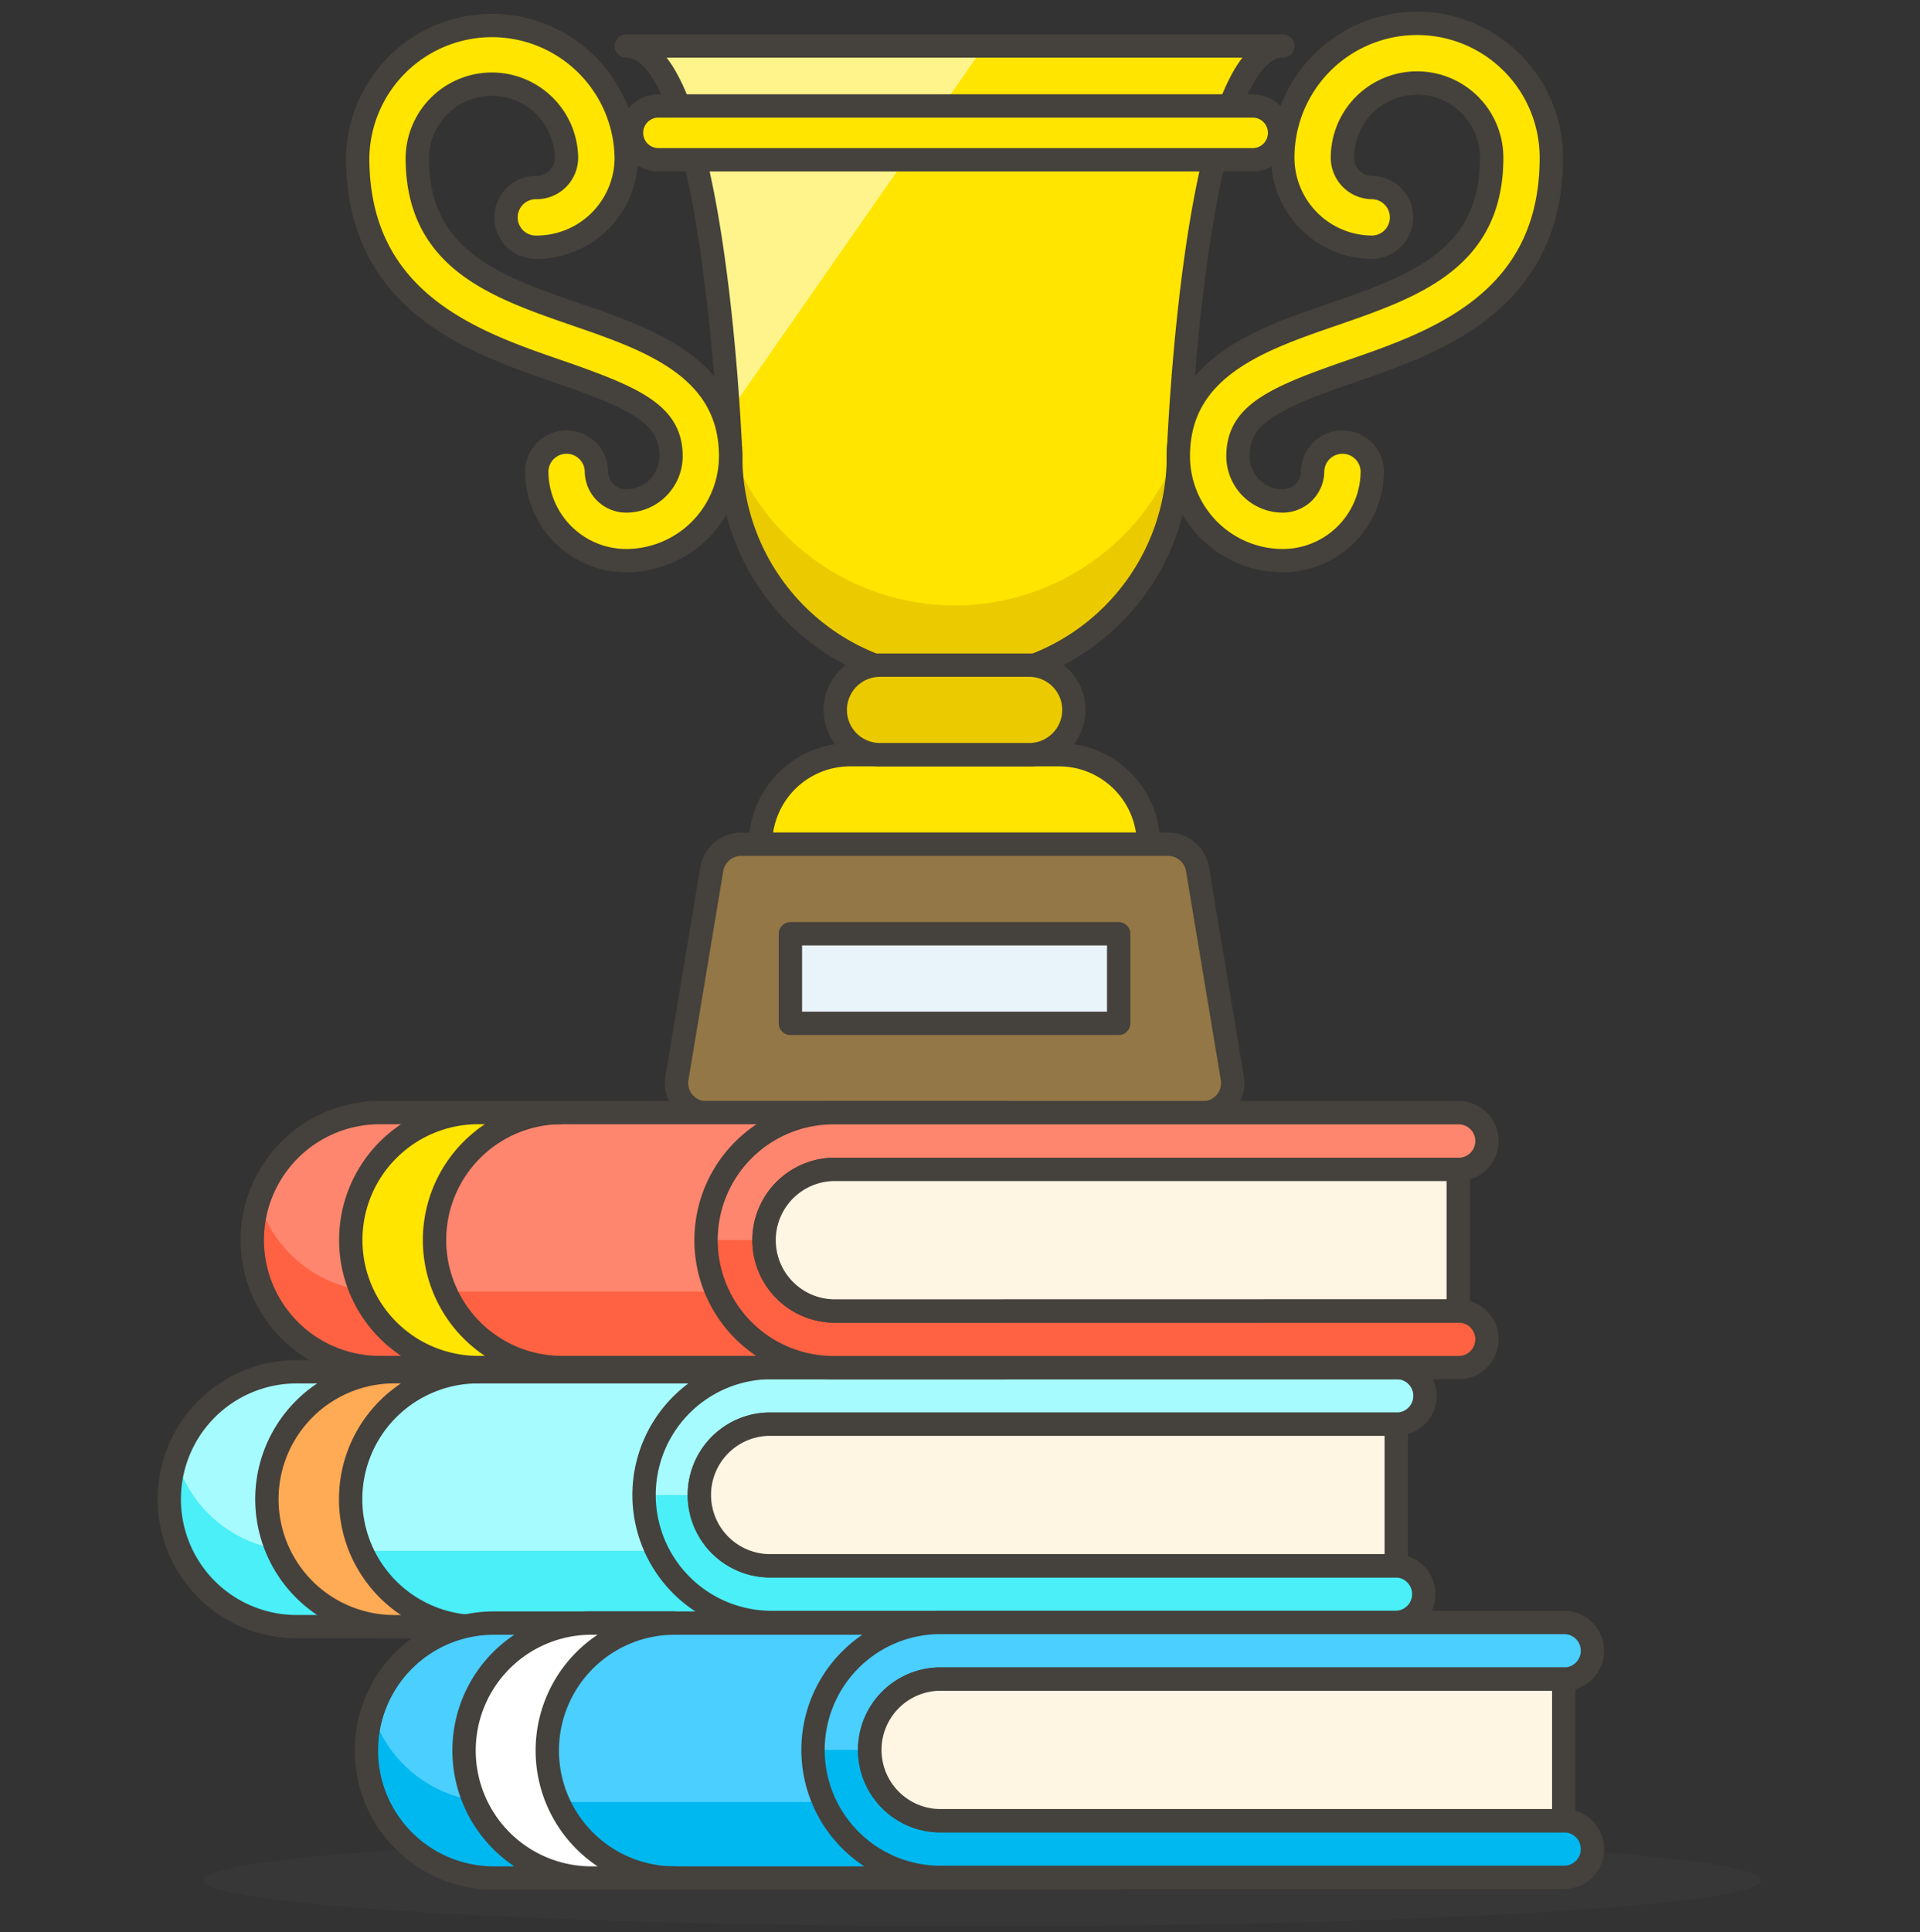 <svg xmlns="http://www.w3.org/2000/svg" width="329" height="331" fill="none"><rect width="100%" height="100%" fill="#333333" stroke="none"/><path fill="#525252" d="M34.883 322.107c0 2.093 14.061 4.101 39.09 5.581C99 329.168 132.945 330 168.341 330c35.395 0 69.341-.832 94.369-2.312 25.028-1.48 39.089-3.488 39.089-5.581 0-2.094-14.061-4.101-39.089-5.582-25.028-1.48-58.974-2.312-94.369-2.312-35.396 0-69.341.832-94.37 2.312-25.028 1.481-39.088 3.488-39.088 5.582Z" opacity=".15"/><path fill="#FFE500" stroke="#45413C" stroke-linecap="round" stroke-linejoin="round" stroke-width="4" d="M196.803 144.628a15.34 15.34 0 0 0-15.34-15.34h-35.797a15.338 15.338 0 0 0-14.172 9.47 15.338 15.338 0 0 0-1.168 5.87h66.477Z"/><path fill="#FFE500" d="M107.312 7.876c15.34 0 17.898 70.275 17.898 70.275a38.354 38.354 0 1 0 76.709 0s2.554-70.275 17.89-70.275H107.312Z"/><path fill="#FFF48C" d="m124.656 71.035 44.02-63.159h-61.364c11.753 0 15.997 49.112 17.344 63.159Z"/><path fill="#EBCB00" d="M163.565 103.72a40.92 40.92 0 0 1-38.434-27.028c.062.922.091 1.46.091 1.46a38.354 38.354 0 0 0 76.71 0s.024-.538.086-1.46a40.908 40.908 0 0 1-38.453 27.028Z"/><path stroke="#45413C" stroke-linecap="round" stroke-linejoin="round" stroke-width="4" d="M107.312 7.876c15.34 0 17.898 70.275 17.898 70.275a38.354 38.354 0 1 0 76.709 0s2.554-70.275 17.89-70.275H107.312Z"/><path fill="#947746" stroke="#45413C" stroke-linecap="round" stroke-linejoin="round" stroke-width="4" d="M206.109 190.653H121.04a5.12 5.12 0 0 1-3.902-1.809 5.104 5.104 0 0 1-1.144-4.146l5.968-35.797a5.116 5.116 0 0 1 5.045-4.273h73.147a5.118 5.118 0 0 1 5.046 4.273l5.964 35.797a5.12 5.12 0 0 1-2.9 5.485 5.123 5.123 0 0 1-2.155.47Z"/><path fill="#E8F4FA" stroke="#45413C" stroke-linecap="round" stroke-linejoin="round" stroke-width="4" d="M135.438 159.968h56.253v15.341h-56.253v-15.341Z"/><path fill="#EBCB00" stroke="#45413C" stroke-linecap="round" stroke-linejoin="round" stroke-width="4" d="M176.346 129.288a7.67 7.67 0 1 0 0-15.34h-25.551a7.67 7.67 0 1 0 0 15.34h25.551Z"/><path fill="#FFE500" stroke="#45413C" stroke-linecap="round" stroke-linejoin="round" stroke-width="4" d="M107.311 96.05a15.36 15.36 0 0 1-15.34-15.345 5.116 5.116 0 0 1 10.228 0 5.119 5.119 0 0 0 5.112 5.116 7.68 7.68 0 0 0 7.67-7.67c0-7.108-5.897-9.885-19.344-14.53-14.497-4.996-34.35-11.848-34.35-36.61a23.015 23.015 0 0 1 46.024 0 15.358 15.358 0 0 1-15.34 15.344 5.114 5.114 0 0 1-4.858-7.106 5.117 5.117 0 0 1 4.858-3.123 5.116 5.116 0 0 0 5.1-5.116 12.786 12.786 0 0 0-25.569 0c0 17.469 13.34 22.077 27.457 26.945 12.299 4.244 26.238 9.059 26.238 24.196a17.922 17.922 0 0 1-17.886 17.898ZM219.809 96.05a15.361 15.361 0 0 0 15.34-15.345 5.112 5.112 0 0 0-5.114-4.97 5.118 5.118 0 0 0-5.114 4.97 5.121 5.121 0 0 1-5.112 5.116 7.68 7.68 0 0 1-7.674-7.67c0-7.108 5.901-9.885 19.349-14.53 14.497-4.996 34.346-11.848 34.346-36.61A23.007 23.007 0 0 0 242.819 4a23.01 23.01 0 0 0-23.01 23.01 15.363 15.363 0 0 0 15.34 15.345 5.115 5.115 0 0 0 0-10.228 5.12 5.12 0 0 1-5.116-5.117 12.786 12.786 0 1 1 25.573 0c0 17.469-13.34 22.077-27.457 26.945-12.303 4.244-26.238 9.059-26.238 24.196a17.921 17.921 0 0 0 17.898 17.898Z"/><path fill="#A6FBFF" d="M158.196 278.669H51.137a21.841 21.841 0 0 1-20.446-13.409A21.837 21.837 0 0 1 51.137 235h107.059v43.669Z"/><path fill="#4AEFF7" d="M158.175 265.68H51.108a21.788 21.788 0 0 1-20.82-15.348 21.844 21.844 0 0 0 20.849 28.341h107.059v-14.679"/><path stroke="#45413C" stroke-linecap="round" stroke-linejoin="round" stroke-width="4" d="M158.196 278.669H51.137a21.841 21.841 0 0 1-20.446-13.409A21.837 21.837 0 0 1 51.137 235h107.059v43.669Z"/><path fill="#FFAA54" stroke="#45413C" stroke-linecap="round" stroke-linejoin="round" stroke-width="4" d="M81.925 278.673H67.573a21.84 21.84 0 1 1 0-43.681h14.352a21.84 21.84 0 1 0 0 43.681Z"/><path fill="#4AEFF7" d="M132.198 243.976a12.136 12.136 0 0 0-11.412 7.436 12.133 12.133 0 0 0 11.412 16.826h107.055a4.86 4.86 0 0 1 4.714 4.854 4.856 4.856 0 0 1-4.714 4.854H132.198a21.838 21.838 0 0 1-15.441-37.278 21.837 21.837 0 0 1 15.441-6.395h107.055a4.852 4.852 0 1 1 0 9.703H132.198Z"/><path fill="#A6FBFF" d="M110.357 256.117a21.837 21.837 0 0 1 21.841-21.844h107.055a4.852 4.852 0 1 1 0 9.703H132.198a12.124 12.124 0 0 0-8.585 3.555 12.144 12.144 0 0 0-3.552 8.586h-9.704Z"/><path stroke="#45413C" stroke-linecap="round" stroke-linejoin="round" stroke-width="4" d="M132.198 243.976a12.136 12.136 0 0 0-11.412 7.436 12.133 12.133 0 0 0 11.412 16.826h107.055a4.86 4.86 0 0 1 4.714 4.854 4.856 4.856 0 0 1-4.714 4.854H132.198a21.838 21.838 0 0 1-15.441-37.278 21.837 21.837 0 0 1 15.441-6.395h107.055a4.852 4.852 0 1 1 0 9.703H132.198Z"/><path fill="#FFF5E3" stroke="#45413C" stroke-linecap="round" stroke-linejoin="round" stroke-width="4" d="M239.253 268.238v-24.262H132.198a12.128 12.128 0 0 0-11.412 7.436 12.133 12.133 0 0 0 11.412 16.826h107.055Z"/><path fill="#4ACFFF" d="M191.683 321.727H84.623a21.837 21.837 0 0 1 0-43.674h107.06v43.674Z"/><path fill="#00B8F0" d="M63.795 293.406a21.79 21.79 0 0 0 20.808 15.29h107.08v13.014H84.623a21.858 21.858 0 0 1-20.853-28.329"/><path stroke="#45413C" stroke-linecap="round" stroke-linejoin="round" stroke-width="4" d="M191.683 321.727H84.623a21.837 21.837 0 0 1 0-43.674h107.06v43.674Z"/><path fill="#fff" stroke="#45413C" stroke-linecap="round" stroke-linejoin="round" stroke-width="4" d="M115.411 321.727h-14.348a21.841 21.841 0 0 1 0-43.678h14.348a21.84 21.84 0 0 0 0 43.678Z"/><path fill="#00B8F0" d="M160.895 287.649a12.134 12.134 0 0 0 0 24.263h107.059a4.852 4.852 0 1 1 0 9.703H160.895a21.836 21.836 0 0 1 0-43.669h107.059a4.852 4.852 0 1 1 0 9.703H160.895Z"/><path fill="#4ACFFF" d="M139.062 299.778a21.832 21.832 0 0 1 21.833-21.832h107.059a4.852 4.852 0 1 1 0 9.703H160.895a12.13 12.13 0 0 0-12.129 12.129h-9.704Z"/><path stroke="#45413C" stroke-linecap="round" stroke-linejoin="round" stroke-width="4" d="M160.895 287.649a12.134 12.134 0 0 0 0 24.263h107.059a4.852 4.852 0 1 1 0 9.703H160.895a21.836 21.836 0 0 1 0-43.669h107.059a4.852 4.852 0 1 1 0 9.703H160.895Z"/><path fill="#FFF5E3" stroke="#45413C" stroke-linecap="round" stroke-linejoin="round" stroke-width="4" d="M267.954 311.908v-24.259H160.895a12.135 12.135 0 0 0 0 24.263l107.059-.004Z"/><path fill="#FF866E" d="M172.284 234.272H65.217a21.837 21.837 0 1 1 0-43.673h107.067v43.673Z"/><path fill="#FF6242" d="M172.259 221.259H65.196a21.795 21.795 0 0 1-20.824-15.349 21.854 21.854 0 0 0 20.845 28.362h107.067v-13.013"/><path stroke="#45413C" stroke-linecap="round" stroke-linejoin="round" stroke-width="4" d="M172.284 234.272H65.217a21.837 21.837 0 1 1 0-43.673h107.067v43.673Z"/><path fill="#FF6242" d="M142.819 200.327a12.136 12.136 0 0 0-11.91 12.132 12.135 12.135 0 0 0 11.91 12.131h107.059a4.852 4.852 0 1 1 0 9.703H142.819a21.836 21.836 0 1 1 0-43.673h107.059a4.854 4.854 0 1 1 0 9.707H142.819Z"/><path fill="#FF866E" d="M120.986 212.436a21.838 21.838 0 0 1 13.477-20.174 21.82 21.82 0 0 1 8.356-1.663h107.059a4.86 4.86 0 0 1 4.614 2.963 4.853 4.853 0 0 1-1.09 5.374 4.863 4.863 0 0 1-3.524 1.371H142.819a12.123 12.123 0 0 0-11.206 7.487 12.124 12.124 0 0 0-.924 4.642h-9.703Z"/><path stroke="#45413C" stroke-linecap="round" stroke-linejoin="round" stroke-width="4" d="M142.819 200.327a12.136 12.136 0 0 0-11.91 12.132 12.135 12.135 0 0 0 11.91 12.131h107.059a4.852 4.852 0 1 1 0 9.703H142.819a21.836 21.836 0 1 1 0-43.673h107.059a4.854 4.854 0 1 1 0 9.707H142.819Z"/><path fill="#FFF5E3" stroke="#45413C" stroke-linecap="round" stroke-linejoin="round" stroke-width="4" d="M249.878 224.569v-24.242H142.819a12.134 12.134 0 0 0 0 24.263l107.059-.021Z"/><path fill="#FFE500" stroke="#45413C" stroke-linecap="round" stroke-linejoin="round" stroke-width="4" d="M96.005 234.273H81.652a21.841 21.841 0 0 1 0-43.678h14.353a21.841 21.841 0 0 0 0 43.678ZM219.268 22.762a4.616 4.616 0 0 1-2.848 4.258 4.606 4.606 0 0 1-1.764.35H112.684a4.614 4.614 0 0 1-4.474-4.61 4.613 4.613 0 0 1 4.474-4.61h101.972a4.602 4.602 0 0 1 3.262 1.35 4.622 4.622 0 0 1 1.35 3.262Z"/></svg>
